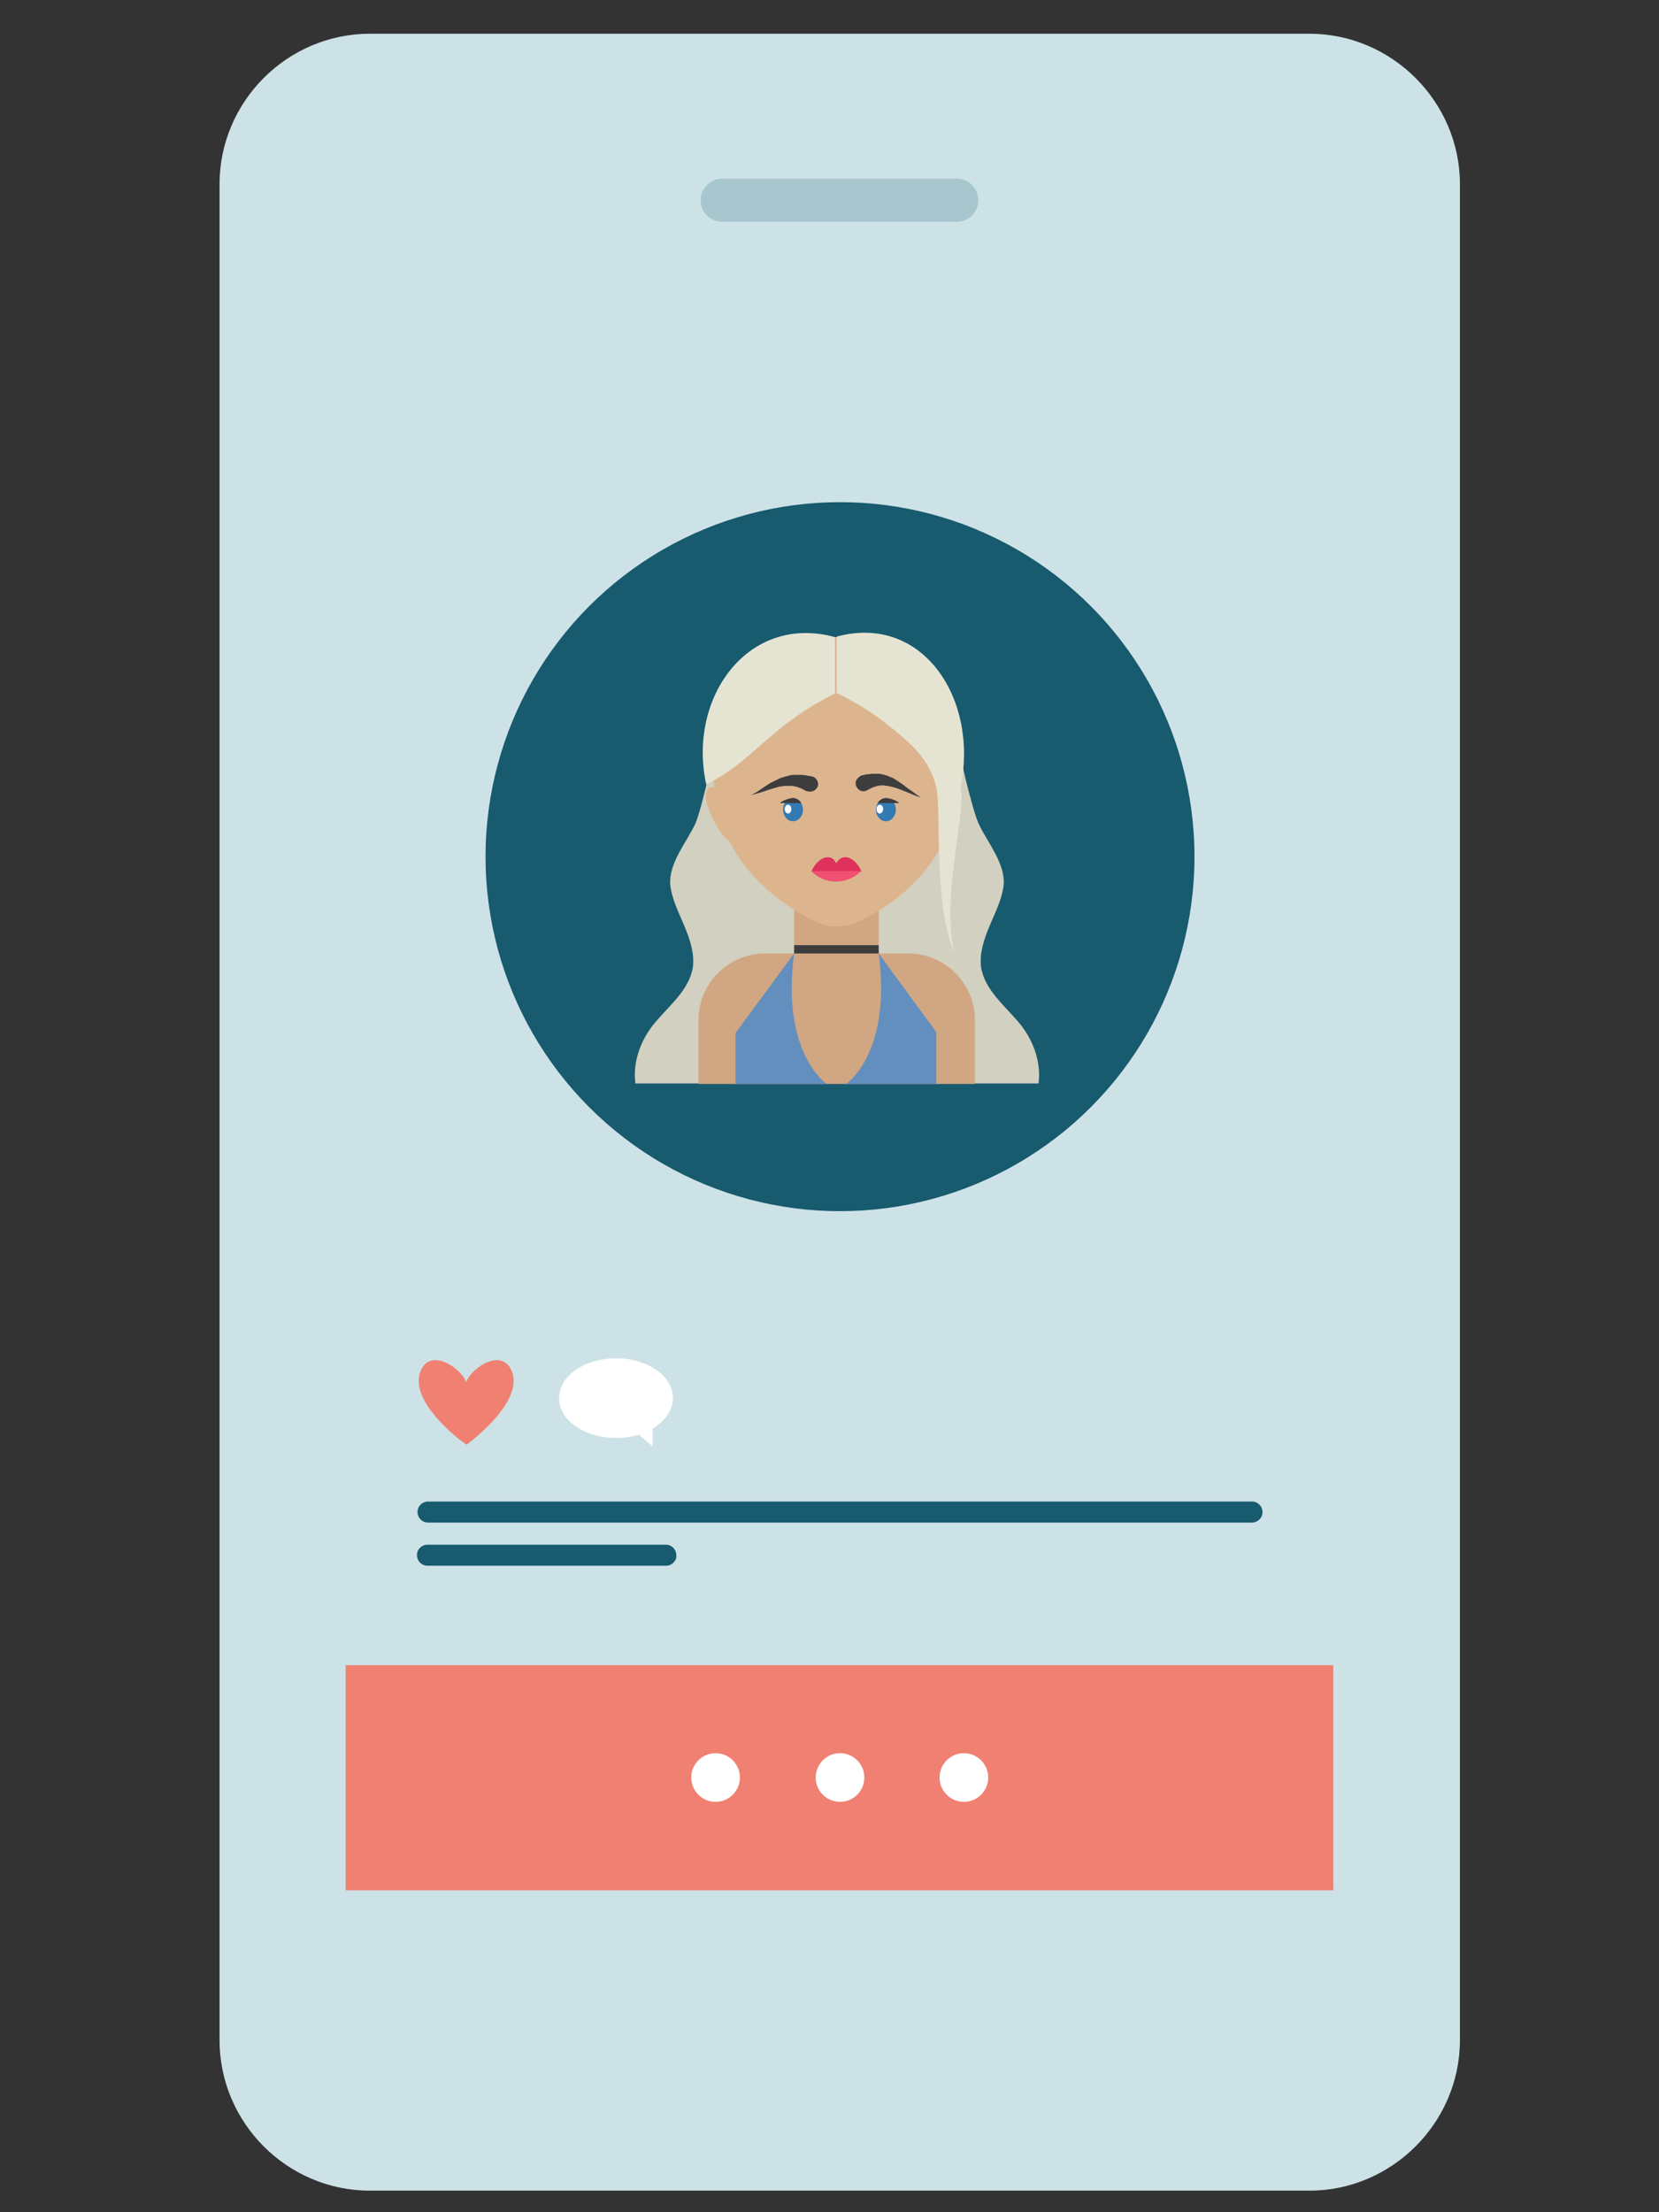 <?xml version="1.0" encoding="utf-8"?>
<!-- Generator: Adobe Illustrator 24.0.1, SVG Export Plug-In . SVG Version: 6.00 Build 0)  -->
<svg version="1.1" xmlns="http://www.w3.org/2000/svg" xmlns:xlink="http://www.w3.org/1999/xlink" x="0px" y="0px"
	 viewBox="0 0 300 400" style="enable-background:new 0 0 300 400;" xml:space="preserve">
<rect x="0" y="0" width="300" height="400" fill="#333333" stroke="none"/>
<style type="text/css">
	.st0{fill:#CDE2E7;}
	.st1{fill:#F08071;}
	.st2{fill:#A7C6CD;}
	.st3{fill:#FFFFFF;}
	.st4{fill:#185A6E;}
	.st5{fill:#D2D0C0;}
	.st6{fill:#D1A682;}
	.st7{fill:#DCB58F;}
	.st8{fill:#E5E4D3;}
	.st9{fill:#DE315B;}
	.st10{fill:#F05171;}
	.st11{fill:#347AB3;}
	.st12{fill:#3D3D3D;}
	.st13{fill:#628FBE;}
</style>
<g id="Layer_1">
	<path class="st0" d="M236.8,396.1H66.9c-15,0-27.2-12.3-27.2-27.2V33.3c0-14.9,12.2-27.2,27.2-27.2h169.9
		c14.9,0,27.2,12.3,27.2,27.2v335.6C264,383.8,251.7,396.1,236.8,396.1z"/>
	<rect x="62.5" y="301.1" class="st1" width="178.6" height="40.7"/>
	<path class="st2" d="M173,40.1h-42.4c-2.1,0-3.9-1.7-3.9-3.9l0,0c0-2.1,1.7-3.9,3.9-3.9H173c2.1,0,3.9,1.7,3.9,3.9l0,0
		C176.9,38.4,175.2,40.1,173,40.1z"/>
	<circle class="st3" cx="129.4" cy="321.4" r="4.4"/>
	<circle class="st3" cx="151.9" cy="321.4" r="4.4"/>
	<circle class="st3" cx="174.3" cy="321.4" r="4.4"/>
	<path class="st1" d="M92.4,247.6c-1.7-3.3-5.9-1.1-7.7,1.5c-0.1,0.2-0.3,0.5-0.4,0.8c-0.1-0.3-0.3-0.6-0.4-0.8
		c-1.8-2.6-6.1-4.8-7.7-1.5c-2.8,5.5,7.3,13.2,8.2,13.6C85.1,260.7,95.2,253.1,92.4,247.6z"/>
	<path class="st3" d="M121.7,252.8c0-4-4.6-7.2-10.3-7.2s-10.3,3.2-10.3,7.2s4.6,7.2,10.3,7.2c1.5,0,2.9-0.2,4.1-0.6l2.5,2.1v-3.2
		C120.2,257,121.7,255,121.7,252.8z"/>
	<path class="st4" d="M226.4,275.3h-149c-1.1,0-1.9-0.9-1.9-1.9l0,0c0-1.1,0.9-1.9,1.9-1.9h149c1.1,0,1.9,0.9,1.9,1.9l0,0
		C228.3,274.5,227.4,275.3,226.4,275.3z"/>
	<path class="st4" d="M120.5,283.1H77.3c-1.1,0-1.9-0.9-1.9-1.9l0,0c0-1.1,0.9-1.9,1.9-1.9h43.1c1.1,0,1.9,0.9,1.9,1.9l0,0
		C122.4,282.2,121.5,283.1,120.5,283.1z"/>
	<circle class="st4" cx="151.9" cy="154.9" r="64.1"/>
	<g>
		<g>
			<path class="st5" d="M147.8,157.9l-18.2-25.7c-0.2,3-2.8,14.5-3.9,16.8c-1.6,3.4-4.8,7.1-4.5,11c0.3,2.6,1.5,4.9,2.5,7.3
				c1,2.4,1.9,4.9,1.6,7.5c-0.6,4.2-4.4,7.1-7.1,10.4c-2.4,3-3.8,6.9-3.3,10.7h17.6c1.3-2.3,2.9-5.3,5.4-6.5
				c2.3-1.1,4.4-0.9,6.7-2.6c4.1-3,6.8-7.3,7-12.4C151.9,168.7,149.8,163.2,147.8,157.9z"/>
			<path class="st5" d="M154.9,157.9l18-25.7c0.2,3,3,14.5,4.1,16.8c1.6,3.4,4.8,7.1,4.5,11c-0.3,2.6-1.5,4.9-2.5,7.3
				c-1,2.4-1.9,4.9-1.6,7.5c0.6,4.2,4.4,7.1,7.1,10.4c2.4,3,3.8,6.9,3.3,10.7h-17.6c-1.3-2.3-2.9-5.3-5.4-6.5
				c-2.3-1.1-4.4-0.9-6.7-2.6c-4.1-3-6.8-7.3-7-12.4C150.8,168.7,152.9,163.2,154.9,157.9z"/>
			<rect x="143.6" y="156.5" class="st6" width="15.3" height="18.2"/>
			<path class="st7" d="M173.4,139.6c0,16.4-12,24.2-18.3,27.1c-2.4,1.1-5.3,1.1-7.7-0.1c-6.3-3.1-18.4-11-18.4-27
				c0-15.8,9.9-24.4,22.2-24.4C163.5,115.2,173.4,123.8,173.4,139.6z"/>
			<g>
				<path class="st8" d="M127.7,141.8c8.3-3.9,11.6-10.7,23.3-16.4v-10.2C135.3,110.9,124.3,126.1,127.7,141.8z"/>
			</g>
			<g>
				<path class="st8" d="M173.7,142.3c-7.5-5.1-10.7-11.3-22.4-17v-10.2C167,110.9,177,126.6,173.7,142.3z"/>
			</g>
			<g>
				<path class="st9" d="M155.8,157.6h-9.1c0.7-1.6,1.9-2.6,3-2.6c0.7,0,1.2,0.4,1.5,1.1c0.4-0.6,0.9-1.1,1.5-1.1
					C153.9,154.9,155.1,156,155.8,157.6z"/>
				<path class="st10" d="M146.7,157.5c1.1,1.2,2.7,1.9,4.5,1.9c1.8,0,3.5-0.8,4.5-1.9H146.7z"/>
			</g>
			<g>
				<g>
					<g>
						<ellipse class="st11" cx="160.2" cy="146.4" rx="1.8" ry="2.1"/>
						<path class="st12" d="M160.2,144.3c-0.6,0-1.2,0.4-1.5,0.9h3.9C162.1,144.7,160.9,144.3,160.2,144.3z"/>
						<path class="st3" d="M159.7,146.3c0,0.4-0.3,0.8-0.6,0.8s-0.6-0.3-0.6-0.8s0.3-0.8,0.6-0.8S159.7,145.8,159.7,146.3z"/>
					</g>
					<g>
						<ellipse class="st11" cx="143.4" cy="146.4" rx="1.8" ry="2.1"/>
						<path class="st12" d="M143.4,144.3c0.6,0,1.2,0.4,1.5,0.9H141C141.6,144.7,142.8,144.3,143.4,144.3z"/>
						<path class="st3" d="M141.9,146.3c0,0.4,0.3,0.8,0.6,0.8s0.6-0.3,0.6-0.8s-0.3-0.8-0.6-0.8S141.9,145.8,141.9,146.3z"/>
					</g>
					<path class="st12" d="M145.7,143c0,0-0.1-0.1-0.4-0.2c-0.1-0.1-0.3-0.2-0.4-0.2c-0.1-0.1-0.3-0.2-0.5-0.2
						c-0.2-0.1-0.4-0.2-0.7-0.2c-0.2-0.1-0.5-0.1-0.8-0.1c-0.3,0-0.6,0-0.9,0c-0.3,0-0.6,0.1-0.9,0.1c-1.3,0.3-2.6,0.8-3.6,1.1
						c-1,0.3-1.7,0.5-1.7,0.5s0.6-0.3,1.5-0.9c0.4-0.3,0.9-0.6,1.5-1c0.3-0.2,0.6-0.4,0.9-0.5c0.3-0.2,0.6-0.3,1-0.5
						c0.3-0.2,0.7-0.3,1-0.4c0.4-0.1,0.7-0.2,1.1-0.3c0.4-0.1,0.7-0.1,1.1-0.1c0.4,0,0.7,0,1,0c0.3,0,0.6,0.1,0.9,0.1
						c0.3,0.1,0.4,0.1,0.6,0.1c0.3,0.1,0.5,0.1,0.5,0.1h0c0.7,0.2,1.2,1,1,1.7c-0.2,0.7-1,1.2-1.7,1
						C145.9,143.1,145.8,143,145.7,143z"/>
				</g>
				<path class="st12" d="M155.8,140.2c0,0,0.2,0,0.5-0.1c0.1,0,0.3-0.1,0.6-0.1c0.3,0,0.6-0.1,0.9-0.1c0.3,0,0.6,0,1,0
					c0.4,0,0.7,0.1,1.1,0.2c0.4,0.1,0.7,0.2,1.1,0.4c0.4,0.1,0.7,0.3,1,0.5c0.3,0.2,0.6,0.4,0.9,0.6c0.3,0.2,0.6,0.4,0.8,0.6
					c0.5,0.4,1,0.7,1.4,1c0.8,0.6,1.4,1,1.4,1s-0.7-0.2-1.6-0.6c-1-0.4-2.3-1-3.5-1.3c-0.3-0.1-0.6-0.1-0.9-0.2
					c-0.3,0-0.6-0.1-0.9-0.1c-0.3,0-0.5,0-0.8,0.1c-0.2,0-0.5,0.1-0.7,0.2c-0.2,0-0.3,0.1-0.5,0.2c-0.1,0-0.3,0.1-0.4,0.2
					c-0.3,0.1-0.4,0.2-0.4,0.2c-0.7,0.4-1.5,0.1-1.9-0.6c-0.4-0.7-0.1-1.5,0.6-1.9C155.6,140.3,155.7,140.2,155.8,140.2L155.8,140.2
					z"/>
			</g>
			<g>
				<path class="st7" d="M131.3,143.6c0,0-2.6-2.4-3.5-0.6c-0.9,1.8,2.1,7.7,3.7,8.8C133.1,152.9,131.3,143.6,131.3,143.6z"/>
			</g>
			<g>
				<path class="st8" d="M169.3,142.3c1,4.6-0.6,21.1,3.3,30c-2.4-9.8,1.9-24.7,1.2-29.4c-0.8-5.2-1.8-9.2-7.8-12.6l-5.7,0.6
					C164.3,133.8,168.2,137.4,169.3,142.3z"/>
			</g>
			<path class="st6" d="M176.3,196h-50v-11.5c0-6.7,5.4-12.1,12.1-12.1h25.8c6.7,0,12.1,5.4,12.1,12.1L176.3,196L176.3,196z"/>
			<path class="st13" d="M143.6,172.4L133,186.8v9.2h16.5C149.5,196,141.2,190.5,143.6,172.4z"/>
			<path class="st13" d="M158.9,172.4c2.4,18.1-5.9,23.6-5.9,23.6h16.3v-9.4L158.9,172.4z"/>
		</g>
		<rect x="143.6" y="170.9" class="st12" width="15.3" height="1.5"/>
	</g>
</g>
<g id="Layer_2">
</g>
</svg>
